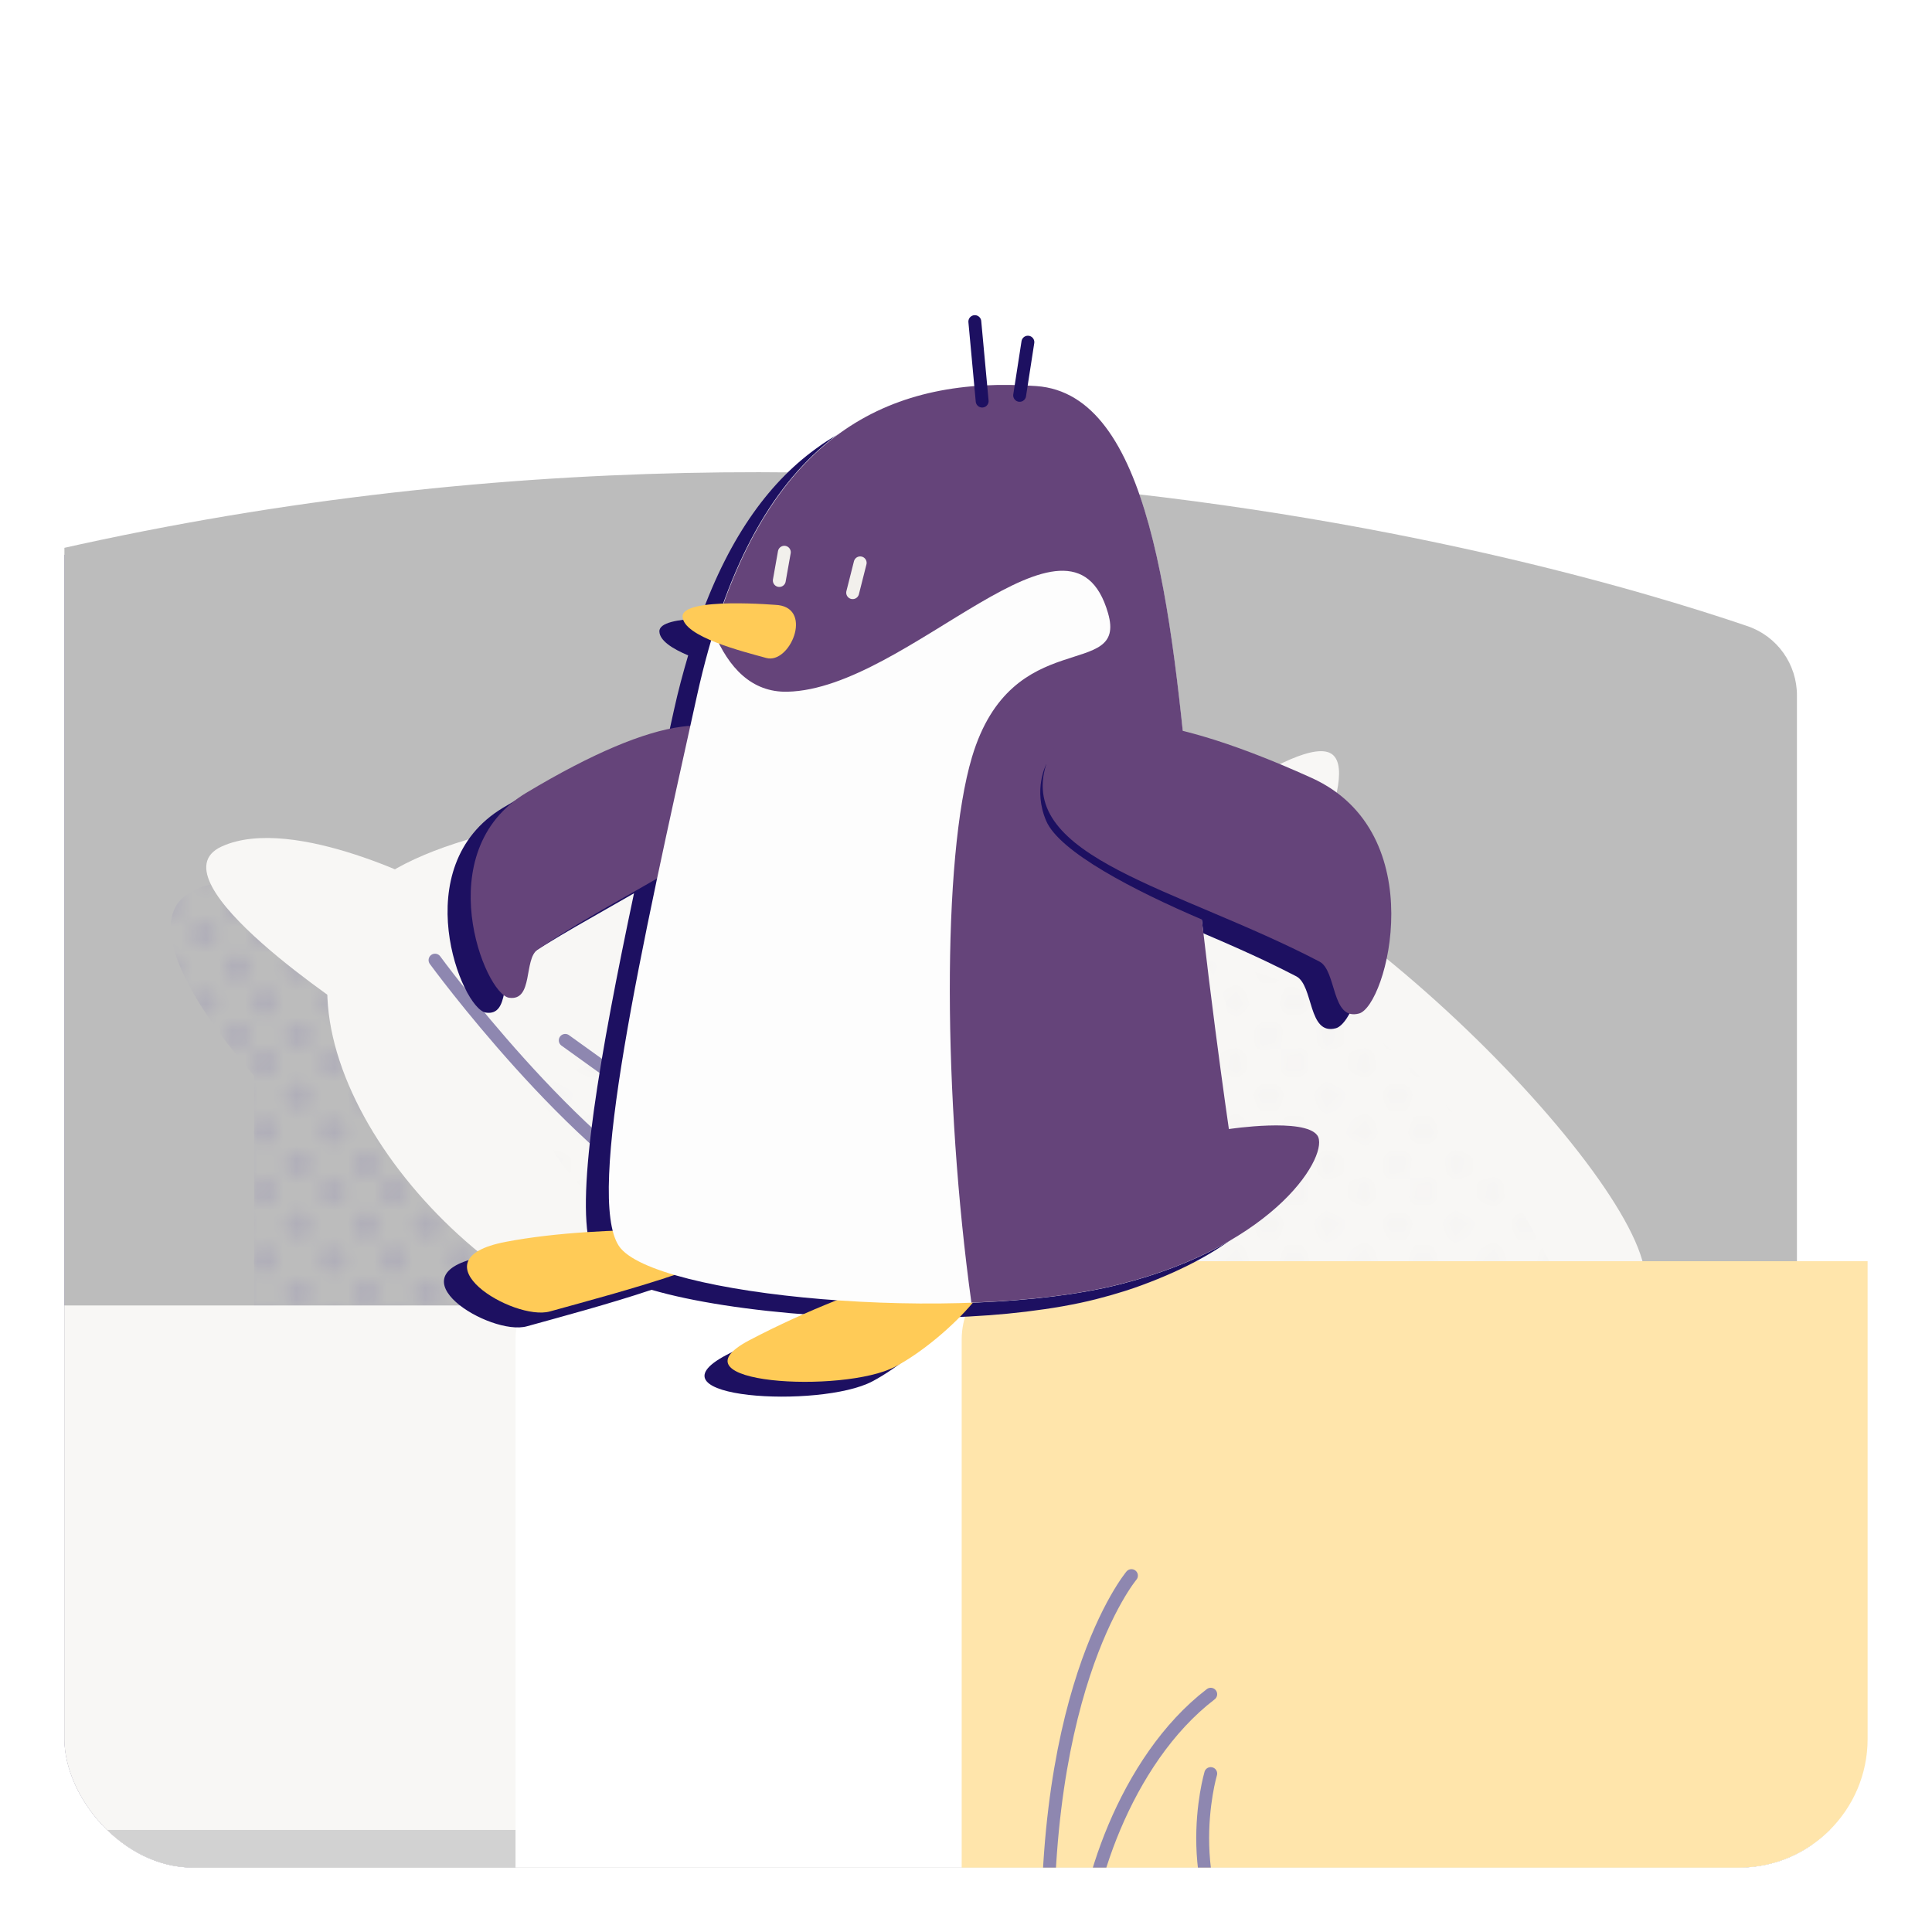 <?xml version="1.0" encoding="UTF-8"?><svg xmlns="http://www.w3.org/2000/svg" xmlns:xlink="http://www.w3.org/1999/xlink" viewBox="0 0 300 300"><defs><style>.cls-1{fill:#ffcb57;}.cls-2{fill:url(#_40_10_ppp-4);}.cls-2,.cls-3,.cls-4,.cls-5{mix-blend-mode:multiply;}.cls-2,.cls-3,.cls-5{opacity:.15;}.cls-6{fill:#fff;}.cls-7{fill:#1d1061;}.cls-8,.cls-9,.cls-10{fill:none;}.cls-11{fill:#65447a;}.cls-12{clip-path:url(#clippath-1);}.cls-13{isolation:isolate;}.cls-9{stroke:#f2f0ec;}.cls-9,.cls-10{stroke-linecap:round;stroke-linejoin:round;stroke-width:2px;}.cls-3{fill:url(#_40_10_ppp-3);}.cls-14{fill:#f2f0ec;}.cls-4{opacity:.1;}.cls-4,.cls-15{fill:url(#_40_10_ppp);}.cls-10{stroke:#1d1061;}.cls-5{fill:url(#_40_10_ppp-2);}.cls-16{fill:#a5a5a5;}.cls-17{clip-path:url(#clippath-2);}.cls-15{mix-blend-mode:overlay;opacity:.25;}.cls-18{fill:#7a7a7a;}.cls-19{opacity:.5;}.cls-20{fill:#fdfdfd;}</style><clipPath id="clippath"><rect class="cls-8" x="360" y="10" width="280" height="280" rx="20" ry="20"/></clipPath><clipPath id="clippath-1"><rect class="cls-8" x="10" y="10" width="280" height="280" rx="20" ry="20"/></clipPath><pattern id="_40_10_ppp" x="0" y="0" width="10" height="10" patternTransform="translate(7219.01 7042.95) scale(2)" patternUnits="userSpaceOnUse" viewBox="0 0 10 10"><rect class="cls-8" width="10" height="10"/><circle class="cls-7" cx="8.95" cy="8.95" r="1.05"/><circle class="cls-7" cx="3.68" cy="8.95" r="1.05"/><path class="cls-7" d="M8.95,4.74c.58,0,1.05-.47,1.05-1.05s-.47-1.05-1.05-1.05-1.05.47-1.05,1.05.47,1.05,1.05,1.05Z"/><path class="cls-7" d="M3.68,4.74c.58,0,1.05-.47,1.05-1.05s-.47-1.05-1.05-1.05-1.05.47-1.05,1.05.47,1.05,1.05,1.05Z"/><path class="cls-7" d="M1.05,7.37c.58,0,1.05-.47,1.05-1.05s-.47-1.05-1.05-1.05S0,5.73,0,6.32s.47,1.05,1.05,1.05Z"/><circle class="cls-7" cx="6.32" cy="6.32" r="1.05"/><path class="cls-7" d="M1.05,2.11c.58,0,1.05-.47,1.05-1.05S1.63,0,1.05,0,0,.47,0,1.05s.47,1.05,1.05,1.05Z"/><circle class="cls-7" cx="6.32" cy="1.05" r="1.05"/></pattern><clipPath id="clippath-2"><rect class="cls-8" x="-340" y="10" width="280" height="280" rx="20" ry="20"/></clipPath><pattern id="_40_10_ppp-2" patternTransform="translate(7238.38 7038.1) scale(2)" xlink:href="#_40_10_ppp"/><pattern id="_40_10_ppp-3" patternTransform="translate(7238.38 7038.1) scale(2)" xlink:href="#_40_10_ppp"/><pattern id="_40_10_ppp-4" patternTransform="translate(7238.38 7038.1) scale(2)" xlink:href="#_40_10_ppp"/></defs><g class="cls-13"><g id="BG_-_copie_7"><g class="cls-19"><g class="cls-12"><path class="cls-7" d="M350.42,286.46h-76.98V110.29c0-4.86-3.07-9.18-7.67-10.75-32.01-10.91-160.07-47.94-305.98.15-4.63,1.53-7.73,5.91-7.73,10.78v307.83h321.38v-57.35h76.98v-74.5Z"/><path class="cls-18" d="M271.36,97.23c-32.01-10.91-160.07-47.94-305.98.15-4.63,1.53-7.73,5.91-7.73,10.78v307.83h321.38V107.98c0-4.86-3.07-9.18-7.67-10.75Z"/><path class="cls-15" d="M29.13,138.81c-9.63,6.46,10.32,28.22,10.32,28.22v50.38l67.17-2.42S50.8,124.28,29.13,138.81Z"/><path class="cls-14" d="M255.47,198.95c.68-15.2-51.39-68.72-81.79-72.37-30.41-3.65-109.46-5.78-120.41,16.12-10.95,21.89,16.51,57.47,46.41,65.07,29.91,7.6,155.18,4.87,155.79-8.82Z"/><path class="cls-4" d="M247.47,211.93s-18.48-57.07-60.72-62.85c35.9,49.35-190.05-28.72-65.14,61.62,47.95,34.68,125.86,1.23,125.86,1.23Z"/><path class="cls-14" d="M199.21,143.01s13.12-23.72,7.17-26.15c-5.95-2.43-29.36,16.42-29.36,16.42l22.2,9.73Z"/><path class="cls-14" d="M67.55,137.84s-21.89-11.55-33.14-6.39c-11.25,5.17,20.98,26.15,20.98,26.15l12.16-19.76Z"/><path class="cls-10" d="M67.55,149.09s21.62,29.61,40.44,39.22"/><line class="cls-10" x1="87.77" y1="161.55" x2="121.61" y2="185.88"/><path class="cls-14" d="M9.64,202.71h346.37v99.36H-.78v-88.94c0-5.75,4.67-10.42,10.42-10.42Z"/><rect class="cls-16" x="-15.79" y="284.15" width="371.8" height="74.5"/><path class="cls-6" d="M92.22,195.84h273.02v148.95H80.05v-136.77c0-6.72,5.46-12.18,12.18-12.18Z"/><path class="cls-1" d="M161.51,195.84h273.02v148.95H149.33v-136.77c0-6.72,5.46-12.18,12.18-12.18Z"/><path class="cls-10" d="M168.16,304.66c0-10.7,6.41-31.29,19.84-41.58"/><path class="cls-10" d="M175.69,244.66s-15.54,18.43-12.66,67.32"/><path class="cls-10" d="M188,275.4s-5.63,18.99,7.03,32.36"/></g></g><g class="cls-19"><g class="cls-17"><path class="cls-7" d="M.42,286.46h-76.98V110.29c0-4.86-3.07-9.18-7.67-10.75-32.01-10.91-160.07-47.94-305.98.15-4.63,1.53-7.73,5.91-7.73,10.78v307.83H-76.55v-57.35H.42v-74.5Z"/><path class="cls-14" d="M-340.36,202.71H6.01v99.36h-356.79v-88.94c0-5.75,4.67-10.42,10.42-10.42Z"/><rect class="cls-16" x="-365.79" y="284.15" width="371.8" height="74.5"/><path class="cls-6" d="M-257.78,195.84H15.25v148.95h-285.2v-136.77c0-6.72,5.46-12.18,12.18-12.18Z"/><path class="cls-1" d="M-188.49,195.84H84.53v148.95H-200.67v-136.77c0-6.72,5.46-12.18,12.18-12.18Z"/></g></g></g><g id="ZONE_3_A_-_copie"><path class="cls-7" d="M200.06,123.11c-7.87-3.56-14.49-5.94-20-7.3-2.48-23.64-6.19-45.23-16.76-51.66-1.78-1.08-3.76-1.73-5.96-1.89-1.45-.1-2.89-.16-4.31-.17-.54,0-1.06.02-1.6.03-.86.01-1.72.02-2.57.07-.67.04-1.33.12-1.99.18-.68.07-1.36.13-2.03.22-.74.1-1.47.24-2.2.37-.56.1-1.12.21-1.68.33-.79.18-1.56.39-2.33.61-.46.13-.92.27-1.38.42-.82.27-1.64.56-2.44.88-.37.15-.73.3-1.1.46-.86.38-1.72.78-2.55,1.22-.26.14-.52.29-.77.43-.92.51-1.82,1.05-2.7,1.65-.12.08-.24.17-.36.26-7.59,5.27-13.94,13.81-18.62,26.82-3.35.13-6.39.62-6.32,2.03.06,1.42,2.02,2.66,4.47,3.7-.79,2.69-1.55,5.48-2.21,8.5-.35,1.59-.7,3.18-1.05,4.76-5.78.38-14.14,3.59-25.49,10.4-15.18,9.11-6.45,31.26-2.65,31.81,3.8.55,2.25-5.98,4.42-7.46,6.22-4.21,12.83-7.74,18.57-11.07-5.32,25.16-9,46.4-6.85,54.71-5.54.22-11.43.72-16.68,1.73-14.53,2.79,1.24,12.37,6.89,10.8,5.04-1.4,12.87-3.49,19.36-5.67,6.33,1.85,15.36,3.23,25.17,3.92-4.29,1.71-8.89,3.76-13.52,6.19-12.98,6.81,14.55,8.37,22.62,4.12,4.05-2.13,8.96-6.24,12.05-9.94,2.02-.08,4.02-.19,5.97-.33.02,0,.04,0,.05,0,2-.15,3.96-.34,5.86-.57.05,0,.09-.01.14-.02,1.88-.23,3.69-.49,5.44-.8.06,0,.11-.02.17-.03,1.78-.32,3.48-.67,5.07-1.08,1.54-.39,3.02-.81,4.44-1.26,1.84-.58,3.53-1.22,5.16-1.88,3.38-1.37,6.36-2.87,8.88-4.44,1.87-1.16,3.51-2.35,4.93-3.53.83-.69,1.56-1.37,2.24-2.04,4.62-4.55,6.08-8.64,5.11-10-1.48-2.08-8.46-1.59-11.86-1.22-1.13.12-1.87.24-1.87.24,0,0-.53-3.63-1.31-9.39-.13-.96-.27-1.98-.41-3.05-.8-6.07-1.78-13.81-2.69-21.96,5.92,2.51,12.31,5.18,18.47,8.39,2.72,1.42,1.8,9.22,6.14,8.07,4.34-1.15,11.5-28.05-7.36-36.59Z"/><path class="cls-11" d="M116.5,117.29c-3.16-7.11-13.97-6.66-34.8,5.83-15.18,9.11-6.45,31.26-2.65,31.81,3.8.55,2.25-5.98,4.42-7.46,17.51-11.87,38.33-18.29,33.03-30.18Z"/><path class="cls-5" d="M116.86,120.77c-3.16-7.11-13.97-6.66-34.8,5.83-15.18,9.11-6.45,31.26-2.65,31.81,3.8.55,2.25-5.98,4.42-7.46,17.51-11.87,38.33-18.29,33.03-30.18Z"/><path class="cls-1" d="M115.9,191.34s-21.64-1.52-37.4,1.5c-14.53,2.79,1.24,12.37,6.89,10.8,10.42-2.89,32.76-8.71,30.51-12.3Z"/><path class="cls-1" d="M152.28,194.81s-17.72,3.75-35.88,13.28c-12.98,6.81,14.55,8.37,22.62,4.12,8.08-4.26,19.59-16.37,13.25-17.4Z"/><path class="cls-20" d="M160.94,59.95c-24.41-1.75-43.97,8.55-52.7,48.02-8.73,39.46-17.32,77.67-12.14,85.5,5.18,7.82,52.99,12.21,77.68,5.99,24.7-6.23,32.74-20.37,30.76-23.14-1.98-2.77-13.73-.98-13.73-.98,0,0-3.78-25.81-5.91-48.94-2.98-32.3-6.39-65.17-23.97-66.43Z"/><path class="cls-11" d="M173.79,199.44c24.7-6.23,32.74-20.37,30.76-23.14-1.98-2.77-13.73-.98-13.73-.98,0,0-3.77-25.81-5.91-48.94-2.98-32.3-6.39-65.17-23.97-66.43-22.24-1.59-40.43,6.9-50.09,38.26,2.29,5.47,5.86,9.32,11.41,9.2,18.82-.41,44.06-32.17,49.8-12.19,3.05,10.58-14.93,1.57-21.13,22.34-4.69,15.71-4.46,53.05-.09,84.71,8.44-.3,16.48-1.2,22.94-2.83Z"/><path class="cls-3" d="M168.75,101.43c-16.75-1.2-30.17,5.87-36.16,32.95-5.99,27.08-11.88,53.3-8.33,58.66,3.55,5.37,36.36,8.38,53.3,4.11,16.95-4.27,22.46-13.98,21.11-15.88-1.36-1.9-9.42-.67-9.42-.67,0,0-2.59-17.71-4.05-33.58-2.04-22.16-4.38-44.72-16.45-45.58Z"/><line class="cls-10" x1="152.51" y1="62.28" x2="151.37" y2="49.94"/><path class="cls-7" d="M162.45,118.7s-2.06,3.9-.01,8.74,13.68,10.86,24.3,15.39l-.58-4.7-23.71-19.43Z"/><path class="cls-11" d="M162.45,118.7c2.72-8.68,15.34-9.62,41.21,2.09,18.86,8.54,11.7,35.44,7.36,36.59-4.34,1.15-3.42-6.65-6.14-8.07-21.93-11.43-46.98-16.09-42.43-30.61Z"/><path class="cls-2" d="M159.71,120.27c2.72-8.68,15.34-9.62,41.21,2.09,18.86,8.54,11.7,35.44,7.36,36.59-4.34,1.15-3.42-6.65-6.14-8.07-21.93-11.43-46.98-16.09-42.43-30.61Z"/><line class="cls-10" x1="158.33" y1="61.39" x2="159.61" y2="53.13"/><path class="cls-1" d="M120.86,93.96s-15.01-1.32-14.87,1.8,9.37,5.41,13,6.41c3.63,1,7.27-7.52,1.87-8.21Z"/><line class="cls-9" x1="121.79" y1="85.75" x2="121.01" y2="90.14"/><line class="cls-9" x1="133.57" y1="87.4" x2="132.4" y2="92.03"/></g></g></svg>